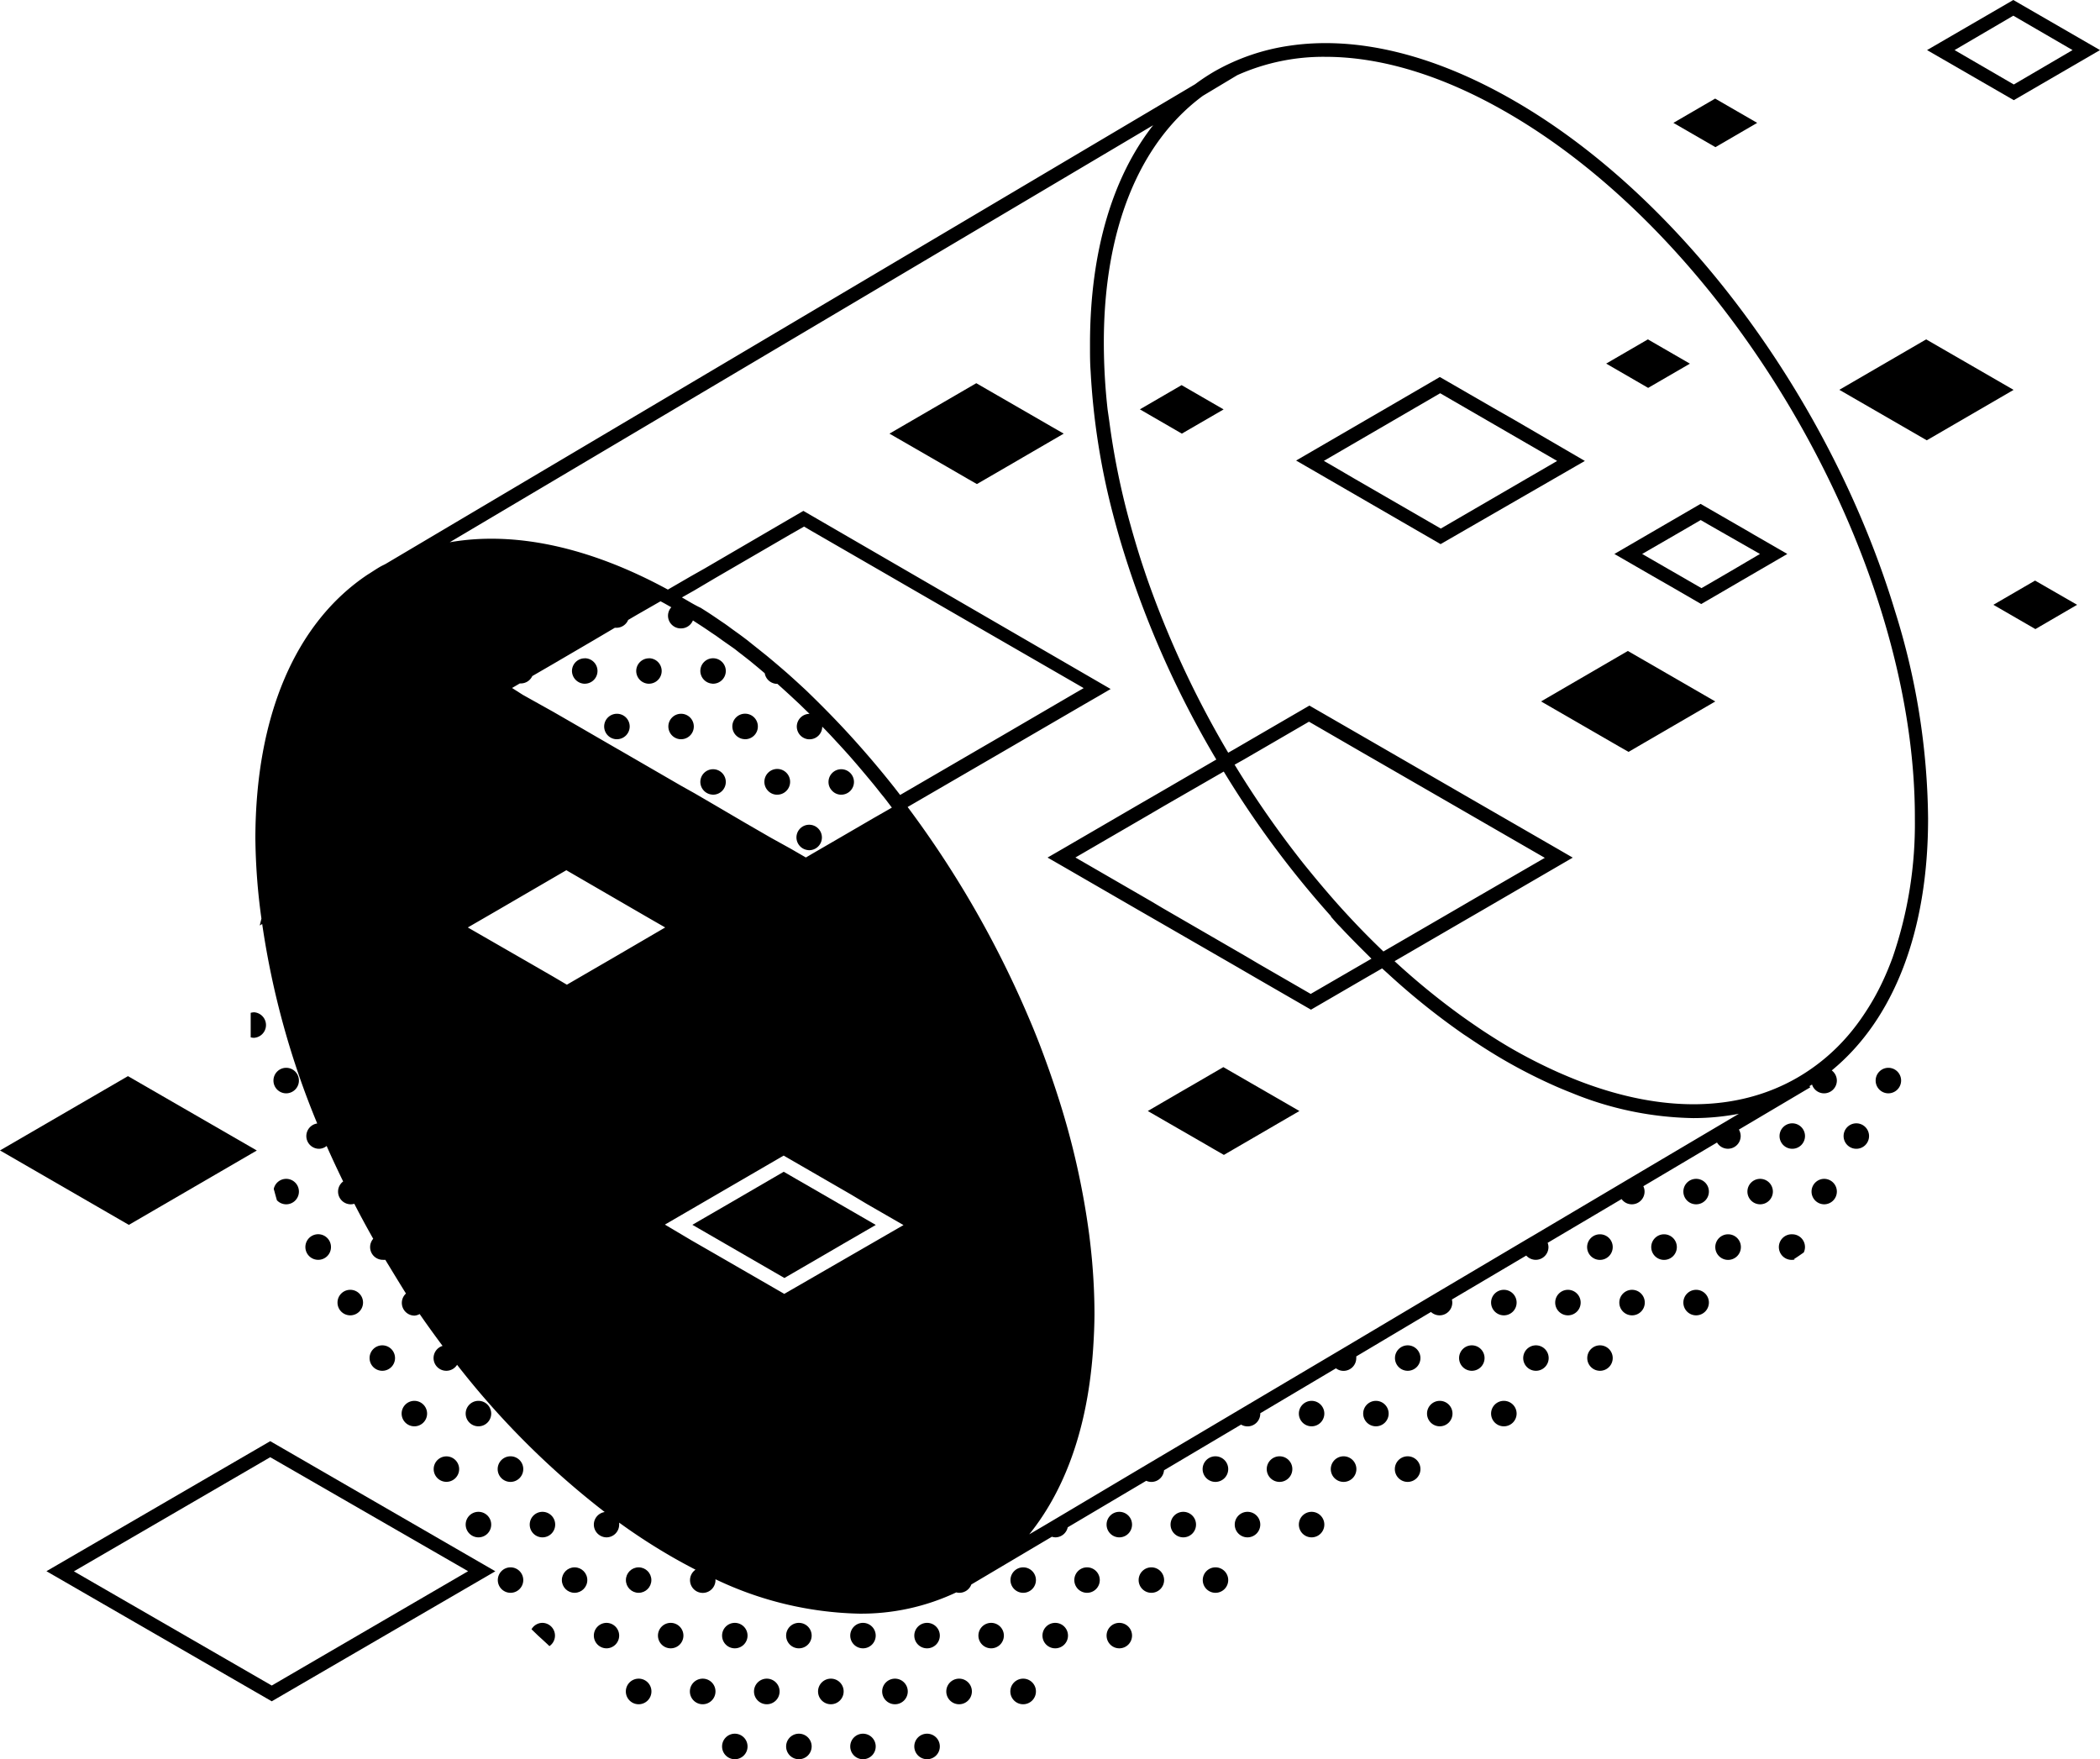 <svg xmlns="http://www.w3.org/2000/svg" viewBox="0 0 305.25 255.73"><defs><style>.cls-1{fill:none;}</style></defs><title>topic-streams</title><g id="Layer_2" data-name="Layer 2"><g id="Layer_1-2" data-name="Layer 1"><polygon class="cls-1" points="39.5 244.98 68.04 228.39 39.28 211.79 10.74 228.38 39.5 244.98"/><polygon class="cls-1" points="292.65 2.31 284.11 7.28 292.72 12.25 301.26 7.29 292.65 2.31"/><path d="M274.49,155.21h0a1.85,1.85,0,0,0-1.85,1.85h0a1.85,1.85,0,0,0,1.85,1.86h0a1.86,1.86,0,0,0,1.85-1.86h0A1.85,1.85,0,0,0,274.49,155.21Z"/><path d="M265.17,171.35h0a1.85,1.85,0,0,0-1.85,1.85h0a1.85,1.85,0,0,0,1.85,1.85h0A1.85,1.85,0,0,0,267,173.2h0A1.85,1.85,0,0,0,265.17,171.35Z"/><path d="M269.83,163.28a1.85,1.85,0,1,0,1.85,1.85A1.85,1.85,0,0,0,269.83,163.28Z"/><path d="M255.86,171.35h0A1.85,1.85,0,0,0,254,173.2h0a1.85,1.85,0,0,0,1.85,1.85h0a1.85,1.85,0,0,0,1.85-1.85h0A1.85,1.85,0,0,0,255.86,171.35Z"/><path d="M260.52,163.28a1.85,1.85,0,1,0,1.85,1.85A1.85,1.85,0,0,0,260.52,163.28Z"/><path d="M260.52,179.41a1.86,1.86,0,1,0,.33,3.67l-.05-.09c.47-.29.93-.62,1.39-.94a1.85,1.85,0,0,0-1.67-2.64Z"/><path d="M246.54,171.35h0a1.85,1.85,0,0,0-1.85,1.85h0a1.85,1.85,0,0,0,1.85,1.85h0a1.85,1.85,0,0,0,1.86-1.85h0A1.85,1.85,0,0,0,246.54,171.35Z"/><path d="M246.54,187.48h0a1.85,1.85,0,0,0-1.85,1.85h0a1.85,1.85,0,0,0,1.85,1.86h0a1.86,1.86,0,0,0,1.86-1.86h0A1.85,1.85,0,0,0,246.54,187.48Z"/><path d="M251.2,179.41a1.86,1.86,0,1,0,1.85,1.86A1.85,1.85,0,0,0,251.2,179.41Z"/><path d="M237.23,187.48h0a1.85,1.85,0,0,0-1.85,1.85h0a1.85,1.85,0,0,0,1.85,1.86h0a1.85,1.85,0,0,0,1.85-1.86h0A1.85,1.85,0,0,0,237.23,187.48Z"/><path d="M241.89,179.41a1.86,1.86,0,1,0,1.85,1.86A1.86,1.86,0,0,0,241.89,179.41Z"/><path d="M227.91,187.48h0a1.85,1.85,0,0,0-1.85,1.85h0a1.85,1.85,0,0,0,1.85,1.86h0a1.85,1.85,0,0,0,1.85-1.86h0A1.85,1.85,0,0,0,227.91,187.48Z"/><path d="M232.57,179.41a1.86,1.86,0,1,0,1.85,1.86A1.85,1.85,0,0,0,232.57,179.41Z"/><path d="M232.57,195.55a1.85,1.85,0,1,0,1.85,1.85A1.85,1.85,0,0,0,232.57,195.55Z"/><path d="M218.6,187.48h0a1.85,1.85,0,0,0-1.86,1.85h0a1.86,1.86,0,0,0,1.86,1.86h0a1.85,1.85,0,0,0,1.85-1.86h0A1.85,1.85,0,0,0,218.6,187.48Z"/><path d="M218.6,203.62h0a1.85,1.85,0,0,0-1.86,1.85h0a1.85,1.85,0,0,0,1.86,1.85h0a1.85,1.85,0,0,0,1.85-1.85h0A1.85,1.85,0,0,0,218.6,203.62Z"/><path d="M223.25,195.55a1.85,1.85,0,1,0,1.86,1.85A1.85,1.85,0,0,0,223.25,195.55Z"/><path d="M209.28,203.62h0a1.85,1.85,0,0,0-1.85,1.85h0a1.85,1.85,0,0,0,1.85,1.85h0a1.85,1.85,0,0,0,1.85-1.85h0A1.85,1.85,0,0,0,209.28,203.62Z"/><path d="M213.94,195.55a1.85,1.85,0,1,0,1.85,1.85A1.85,1.85,0,0,0,213.94,195.55Z"/><path d="M200,203.62h0a1.85,1.85,0,0,0-1.85,1.85h0a1.85,1.85,0,0,0,1.85,1.85h0a1.85,1.85,0,0,0,1.85-1.85h0A1.85,1.85,0,0,0,200,203.62Z"/><path d="M204.62,195.55a1.85,1.85,0,1,0,1.85,1.85A1.85,1.85,0,0,0,204.62,195.55Z"/><path d="M204.62,211.68a1.86,1.86,0,1,0,1.85,1.86A1.85,1.85,0,0,0,204.62,211.68Z"/><path d="M190.65,203.62h0a1.85,1.85,0,0,0-1.85,1.85h0a1.85,1.85,0,0,0,1.85,1.85h0a1.85,1.85,0,0,0,1.85-1.85h0A1.85,1.85,0,0,0,190.65,203.62Z"/><path d="M190.65,219.75h0a1.85,1.85,0,0,0-1.85,1.85h0a1.85,1.85,0,0,0,1.85,1.86h0a1.85,1.85,0,0,0,1.85-1.86h0A1.85,1.85,0,0,0,190.65,219.75Z"/><path d="M195.31,211.68a1.86,1.86,0,1,0,1.85,1.86A1.86,1.86,0,0,0,195.31,211.68Z"/><path d="M181.33,219.75h0a1.85,1.85,0,0,0-1.85,1.85h0a1.85,1.85,0,0,0,1.85,1.86h0a1.86,1.86,0,0,0,1.86-1.86h0A1.85,1.85,0,0,0,181.33,219.75Z"/><path d="M186,211.68a1.86,1.86,0,1,0,1.85,1.86A1.85,1.85,0,0,0,186,211.68Z"/><path d="M172,219.75h0a1.85,1.85,0,0,0-1.85,1.85h0a1.85,1.85,0,0,0,1.85,1.86h0a1.85,1.85,0,0,0,1.85-1.86h0A1.85,1.85,0,0,0,172,219.75Z"/><path d="M176.68,211.68a1.86,1.86,0,1,0,1.85,1.86A1.86,1.86,0,0,0,176.68,211.68Z"/><path d="M176.68,227.82a1.85,1.85,0,1,0,1.85,1.85A1.85,1.85,0,0,0,176.68,227.82Z"/><path d="M162.7,219.75h0a1.85,1.85,0,0,0-1.85,1.85h0a1.85,1.85,0,0,0,1.85,1.86h0a1.85,1.85,0,0,0,1.85-1.86h0A1.85,1.85,0,0,0,162.7,219.75Z"/><path d="M162.7,235.89h0a1.85,1.85,0,0,0-1.85,1.85h0a1.85,1.85,0,0,0,1.85,1.85h0a1.85,1.85,0,0,0,1.85-1.85h0A1.85,1.85,0,0,0,162.7,235.89Z"/><path d="M167.36,227.82a1.85,1.85,0,1,0,1.85,1.85A1.85,1.85,0,0,0,167.36,227.82Z"/><path d="M153.39,235.89h0a1.85,1.85,0,0,0-1.86,1.85h0a1.85,1.85,0,0,0,1.86,1.85h0a1.85,1.85,0,0,0,1.85-1.85h0A1.85,1.85,0,0,0,153.39,235.89Z"/><path d="M158,227.82a1.85,1.85,0,1,0,1.86,1.85A1.85,1.85,0,0,0,158,227.82Z"/><path d="M144.07,235.89h0a1.85,1.85,0,0,0-1.85,1.85h0a1.85,1.85,0,0,0,1.85,1.85h0a1.85,1.85,0,0,0,1.85-1.85h0A1.85,1.85,0,0,0,144.07,235.89Z"/><path d="M148.73,227.82a1.85,1.85,0,1,0,1.85,1.85A1.85,1.85,0,0,0,148.73,227.82Z"/><path d="M148.73,244a1.86,1.86,0,1,0,1.85,1.86A1.85,1.85,0,0,0,148.73,244Z"/><path d="M134.76,235.89h0a1.85,1.85,0,0,0-1.86,1.85h0a1.85,1.85,0,0,0,1.86,1.85h0a1.85,1.85,0,0,0,1.85-1.85h0A1.85,1.85,0,0,0,134.76,235.89Z"/><path d="M134.76,252h0a1.85,1.85,0,0,0-1.86,1.85h0a1.86,1.86,0,0,0,1.86,1.86h0a1.85,1.85,0,0,0,1.85-1.86h0A1.85,1.85,0,0,0,134.76,252Z"/><path d="M139.41,244a1.86,1.86,0,1,0,1.86,1.86A1.85,1.85,0,0,0,139.41,244Z"/><path d="M125.44,235.89h0a1.85,1.85,0,0,0-1.85,1.85h0a1.85,1.85,0,0,0,1.85,1.85h0a1.85,1.85,0,0,0,1.85-1.85h0A1.85,1.85,0,0,0,125.44,235.89Z"/><path d="M125.44,252h0a1.85,1.85,0,0,0-1.85,1.85h0a1.85,1.85,0,0,0,1.85,1.86h0a1.85,1.85,0,0,0,1.85-1.86h0A1.85,1.85,0,0,0,125.44,252Z"/><path d="M130.1,244a1.86,1.86,0,1,0,1.85,1.86A1.86,1.86,0,0,0,130.1,244Z"/><path d="M116.12,235.89h0a1.85,1.85,0,0,0-1.85,1.85h0a1.85,1.85,0,0,0,1.85,1.85h0a1.85,1.85,0,0,0,1.86-1.85h0A1.85,1.85,0,0,0,116.12,235.89Z"/><path d="M116.12,252h0a1.85,1.85,0,0,0-1.85,1.85h0a1.85,1.85,0,0,0,1.85,1.86h0a1.86,1.86,0,0,0,1.86-1.86h0A1.85,1.85,0,0,0,116.12,252Z"/><path d="M120.78,244a1.86,1.86,0,1,0,1.85,1.86A1.85,1.85,0,0,0,120.78,244Z"/><path d="M106.81,235.89h0a1.85,1.85,0,0,0-1.85,1.85h0a1.85,1.85,0,0,0,1.85,1.85h0a1.85,1.85,0,0,0,1.85-1.85h0A1.85,1.85,0,0,0,106.81,235.89Z"/><path d="M106.81,252h0a1.85,1.85,0,0,0-1.85,1.85h0a1.85,1.85,0,0,0,1.85,1.86h0a1.85,1.85,0,0,0,1.85-1.86h0A1.85,1.85,0,0,0,106.81,252Z"/><path d="M111.47,244a1.86,1.86,0,1,0,1.85,1.86A1.86,1.86,0,0,0,111.47,244Z"/><path d="M97.49,235.89h0a1.85,1.85,0,0,0-1.85,1.85h0a1.85,1.85,0,0,0,1.85,1.85h0a1.85,1.85,0,0,0,1.85-1.85h0A1.85,1.85,0,0,0,97.49,235.89Z"/><path d="M102.15,244a1.86,1.86,0,1,0,1.85,1.86A1.85,1.85,0,0,0,102.15,244Z"/><path d="M88.18,235.89h0a1.85,1.85,0,0,0-1.86,1.85h0a1.85,1.85,0,0,0,1.86,1.85h0A1.85,1.85,0,0,0,90,237.74h0A1.85,1.85,0,0,0,88.18,235.89Z"/><circle cx="92.83" cy="229.67" r="1.85"/><path d="M92.83,244a1.86,1.86,0,1,0,1.86,1.86A1.85,1.85,0,0,0,92.83,244Z"/><path d="M78.86,219.75h0A1.85,1.85,0,0,0,77,221.6h0a1.85,1.85,0,0,0,1.85,1.86h0a1.85,1.85,0,0,0,1.85-1.86h0A1.85,1.85,0,0,0,78.86,219.75Z"/><path d="M78.86,235.89h0a1.83,1.83,0,0,0-1.6.93l.95.92.65.59c.34.32.69.63,1,.94a1.84,1.84,0,0,0,.81-1.53h0A1.85,1.85,0,0,0,78.86,235.89Z"/><circle cx="83.52" cy="229.67" r="1.85"/><path d="M69.55,207.32a1.85,1.85,0,0,0,1.85-1.85h0a1.85,1.85,0,0,0-1.85-1.85h0a1.85,1.85,0,0,0-1.86,1.85h0a1.85,1.85,0,0,0,1.86,1.85Z"/><path d="M67.69,221.6a1.86,1.86,0,0,0,1.86,1.86h0a1.85,1.85,0,0,0,1.85-1.86h0a1.85,1.85,0,0,0-1.85-1.85h0a1.85,1.85,0,0,0-1.86,1.85Z"/><path d="M74.2,211.68a1.86,1.86,0,1,0,1.86,1.86A1.85,1.85,0,0,0,74.2,211.68Z"/><path d="M74.2,227.82a1.85,1.85,0,1,0,1.86,1.85A1.85,1.85,0,0,0,74.2,227.82Z"/><path d="M60.23,207.32a1.85,1.85,0,0,0,1.85-1.85h0a1.85,1.85,0,0,0-1.85-1.85h0a1.85,1.85,0,0,0-1.85,1.85h0a1.85,1.85,0,0,0,1.85,1.85Z"/><path d="M66.74,213.54a1.85,1.85,0,1,0-1.85,1.85A1.85,1.85,0,0,0,66.74,213.54Z"/><path d="M50.91,191.19a1.86,1.86,0,0,0,1.86-1.86h0a1.85,1.85,0,0,0-1.86-1.85h0a1.85,1.85,0,0,0-1.85,1.85h0a1.85,1.85,0,0,0,1.85,1.86Z"/><path d="M57.42,197.4a1.85,1.85,0,1,0-1.85,1.85A1.85,1.85,0,0,0,57.42,197.4Z"/><path d="M43.45,157.06a1.85,1.85,0,0,0-1.85-1.85h0a1.85,1.85,0,0,0-1.85,1.85h0a1.85,1.85,0,0,0,1.85,1.86h0a1.86,1.86,0,0,0,1.85-1.86Z"/><path d="M41.6,171.35h0a1.85,1.85,0,0,0-1.8,1.43c0,.14.07.28.1.42.11.42.23.84.35,1.26a1.84,1.84,0,0,0,1.35.59h0a1.85,1.85,0,0,0,1.85-1.85h0A1.85,1.85,0,0,0,41.6,171.35Z"/><path d="M48.11,181.27a1.86,1.86,0,1,0-1.85,1.85A1.85,1.85,0,0,0,48.11,181.27Z"/><path d="M36.94,150.85a1.86,1.86,0,0,0,0-3.71,2.09,2.09,0,0,0-.5.08c0,.19,0,.37,0,.56,0,1,0,2,0,3A1.77,1.77,0,0,0,36.94,150.85Z"/><path d="M220.09,14.64c-11.69-6.75-22.89-9.43-32.61-8a30.94,30.94,0,0,0-10.95,3.74,29.7,29.7,0,0,0-2.81,1.86L56,82c-.26.13-.52.25-.78.4-.48.28-.94.59-1.41.89l-.34.21h0c-10.51,7-16.3,20.52-16.35,38.26A90.34,90.34,0,0,0,38,133.52c-.08.34-.17.67-.24,1a2.07,2.07,0,0,0,.35-.22,121.05,121.05,0,0,0,8,29,1.85,1.85,0,0,0,.23,3.68,1.77,1.77,0,0,0,1.14-.41c.76,1.73,1.57,3.45,2.4,5.16a1.84,1.84,0,0,0-.74,1.47h0a1.85,1.85,0,0,0,1.85,1.85h0a1.7,1.7,0,0,0,.51-.08c.88,1.72,1.8,3.41,2.75,5.09a1.85,1.85,0,0,0,1.4,3.06,2.2,2.2,0,0,0,.36,0c1,1.65,2,3.29,3,4.9a1.83,1.83,0,0,0-.6,1.35h0a1.85,1.85,0,0,0,1.85,1.86h0A1.86,1.86,0,0,0,61,191c1.08,1.57,2.2,3.11,3.33,4.63a1.85,1.85,0,1,0,2.11,2.75A120.88,120.88,0,0,0,87.9,219.78a1.85,1.85,0,0,0-1.58,1.82h0a1.86,1.86,0,0,0,1.86,1.86h0A1.85,1.85,0,0,0,90,221.6h0a2.66,2.66,0,0,0,0-.28,86.58,86.58,0,0,0,7.44,4.84c1.22.71,2.44,1.37,3.66,2a1.85,1.85,0,1,0,2.9,1.52s0-.09,0-.13a50.86,50.86,0,0,0,20.85,5A32.33,32.33,0,0,0,139,231.46a1.74,1.74,0,0,0,.45.06,1.86,1.86,0,0,0,1.74-1.21l11.71-6.94a1.84,1.84,0,0,0,.53.09h0A1.85,1.85,0,0,0,155.2,222l11.41-6.76a1.84,1.84,0,0,0,2.59-1.53l11.2-6.64a1.86,1.86,0,0,0,.93.26h0a1.85,1.85,0,0,0,1.86-1.85h0s0,0,0-.06l11-6.53a1.82,1.82,0,0,0,1.1.37,1.85,1.85,0,0,0,1.85-1.85,1.07,1.07,0,0,0,0-.25L208,190.7a1.86,1.86,0,0,0,1.25.49h0a1.85,1.85,0,0,0,1.85-1.86h0a1.67,1.67,0,0,0-.06-.44l10.81-6.39a1.87,1.87,0,0,0,1.37.62,1.85,1.85,0,0,0,1.86-1.85,1.8,1.8,0,0,0-.12-.62l10.75-6.36a1.82,1.82,0,0,0,1.49.76h0a1.85,1.85,0,0,0,1.85-1.85h0a1.82,1.82,0,0,0-.18-.78l10.71-6.35a1.85,1.85,0,0,0,3.44-.94,1.89,1.89,0,0,0-.26-.94l10.37-6.14-.11-.18.37-.23a1.84,1.84,0,0,0,1.75,1.28h0a1.86,1.86,0,0,0,1.86-1.86h0a1.87,1.87,0,0,0-.74-1.47c9-7.4,14-20.18,14-36.59a103.14,103.14,0,0,0-4.79-30.12C266.37,58.78,245,29,220.09,14.64Zm-27.4-6.38c8.07,0,17.07,2.72,26.4,8.12,32.78,18.92,59.36,65,59.25,102.61a59.71,59.71,0,0,1-3.24,20.2c-.43,1.17-.9,2.31-1.41,3.4a35.31,35.31,0,0,1-2.78,4.91,31,31,0,0,1-2.22,2.94,28.59,28.59,0,0,1-7.43,6.2c-8.66,5-19.6,5.11-31.51.57-1.07-.41-2.15-.86-3.24-1.34a75.53,75.53,0,0,1-6.81-3.47c-1.38-.8-2.76-1.67-4.12-2.56-1-.67-2-1.36-3-2.07a105.15,105.15,0,0,1-9.87-8.06l9.81-5.7,3.16-1.83,10.78-6.27,2.15-1.25-2-1.16-10.87-6.27-3.1-1.79-10.87-6.28-3.1-1.79-8.34-4.81-7.9,4.59-2.9,1.69-1,.57a142.13,142.13,0,0,1-11-23.12c-.41-1.11-.81-2.23-1.18-3.35-.68-2-1.28-4-1.85-6-.18-.66-.37-1.31-.55-2a108.78,108.78,0,0,1-2.7-13.66L161,59.54a87.8,87.8,0,0,1-.55-9.77c0-16.42,5.13-29,14.39-35.84l5-3A30.58,30.58,0,0,1,192.69,8.26Zm43.88,163.21-.52.31-12.91,7.65-1.45.85L209.5,187.5l-1.94,1.15-11.77,7L193.51,197l-11.46,6.79-2.55,1.51-11.24,6.66-2.75,1.63-11,6.54-2.9,1.72-2,1.17c4.84-6,7.92-14.1,9-23.83q.19-1.66.3-3.39c.1-1.55.17-3.12.18-4.74,0-2.64-.13-5.33-.37-8-.11-1.18-.24-2.36-.39-3.55a114,114,0,0,0-4.68-20.55c-.37-1.15-.76-2.29-1.16-3.43-.67-1.88-1.36-3.75-2.12-5.61-.35-.88-.73-1.75-1.1-2.62a147.54,147.54,0,0,0-17.34-30l11.64-6.76,2.31-1.34,11.6-6.75,2.39-1.38,1.57-.92L116.78,74.26l-.5.29-1.84,1.07-12,7-2,1.13-3.36,1.95C85.69,79.5,74.8,77.17,65.37,78.82L167.62,18.2c-5.94,7.59-9.14,18.4-9.18,31.57,0,.2,0,.41,0,.61,0,1.19,0,2.38.09,3.58a103.51,103.51,0,0,0,3.26,20.82c.3,1.15.62,2.3.95,3.45a141.19,141.19,0,0,0,14.06,32.17l-8.34,4.85-2.94,1.7-11,6.4-2.25,1.3,2.45,1.41,10.86,6.28,3.11,1.79,10.87,6.27,3.1,1.8,7.9,4.56,8-4.65,2.34-1.35.83.75a103.31,103.31,0,0,0,10.85,8.72c.25.18.5.33.75.5,1.78,1.21,3.57,2.35,5.38,3.4a76.65,76.65,0,0,0,7.61,3.85c.7.3,1.39.59,2.09.86a48.48,48.48,0,0,0,17.71,3.68,35.26,35.26,0,0,0,6.64-.63ZM99.12,86.84l1.77-1L104,84l10.88-6.32,2-1.14,1,.59,10.79,6.23,3.18,1.84,10.79,6.23,3.19,1.84,10.78,6.22.91.53-1.23.71-11,6.42-2.93,1.7-11,6.4-.52.3-.54-.7c-1.24-1.59-2.51-3.13-3.8-4.64-.79-.92-1.59-1.83-2.39-2.72-2.29-2.54-4.65-4.94-7-7.2l-.4-.37c-.79-.73-1.58-1.45-2.37-2.15l-.36-.31c-.86-.75-1.73-1.48-2.6-2.2l-.64-.51c-.68-.55-1.36-1.08-2-1.6l-.06-.05-.69-.52c-.7-.53-1.4-1-2.11-1.54l-.49-.35-.61-.41c-.73-.5-1.46-1-2.2-1.47l-.71-.45C100.81,87.86,100,87.33,99.12,86.84ZM114,188.07l-10.26-5.92-3.2-1.84L96.65,178l8.31-4.83,2.77-1.61,6.18-3.59,9.73,5.62L126,175l5.33,3.07ZM89,139.3l-2.71,1.57-3.89,2.26-2-1.18-3.19-1.84L68,134.81l4.44-2.57,2.06-1.2,7.82-4.55,9,5.22,3.16,1.83,2.21,1.27Zm8.55-51h0a1.84,1.84,0,0,0-.45,1.2h0a1.83,1.83,0,0,0,.46,1.21,1.86,1.86,0,0,0,1.28.63H99a1.86,1.86,0,0,0,1.72-1.16h0l.61.4c.69.44,1.38.9,2.06,1.37l.69.46,1,.72,1.43,1,.32.23.76.6c.25.18.49.38.74.57l.7.55,1.21,1,.92.78a1.84,1.84,0,0,0,.43.91,1.86,1.86,0,0,0,1.29.63H113l.78.7,1,.91,1.45,1.35.83.81.61.59h0a1.86,1.86,0,0,0-1.85,1.85h0a1.88,1.88,0,0,0,.46,1.22,1.86,1.86,0,0,0,1.28.63h.11a1.85,1.85,0,0,0,1.85-1.84h0l.48.49.44.46c.51.53,1,1.08,1.51,1.62l.72.79c.5.55,1,1.11,1.48,1.67l.45.52c.8.94,1.6,1.89,2.39,2.85l.46.57.6.76.45.55c.31.39.61.8.92,1.2l.22.29-.9.52-1.75,1-4.83,2.81-4.24,2.46-.25.15-.53.31-2.18-1.26L112,121.74l-3.72-2.15L104,117.08l-3-1.75-2-1.12L90,109l-.32-.18L87,107.27l-2.88-1.67-3.73-2.15L76,101,74.43,100l1.13-.66h.14a1.84,1.84,0,0,0,1.67-1.07l3-1.74,6-3.51,3-1.77h.22a1.86,1.86,0,0,0,1.72-1.14l1.21-.71,3.49-2h0C96.6,87.7,97.09,88,97.59,88.27Zm83.18,22.14,2.38-1.38,7.16-4.16,8,4.63,1.74,1,12.24,7.06,1.73,1,10.57,6.1-11,6.37-1.11.65-11.35,6.59c-1.47-1.41-2.92-2.86-4.34-4.37-.82-.87-1.63-1.75-2.43-2.65q-2-2.26-3.93-4.63c-.56-.68-1.11-1.36-1.65-2.06a141.72,141.72,0,0,1-9.28-13.44Zm12.72,22.79c.43.48.86,1,1.3,1.43,1.47,1.58,3,3.1,4.49,4.58l.11.11-.93.54-7.9,4.58-7.6-4.39-1.69-1L169,132l-1.68-1-11-6.36,10.59-6.15,2.29-1.34,8.68-5A141.42,141.42,0,0,0,193.49,133.2Z"/><path d="M6.75,228.38,39.5,247.29,72,228.39,39.28,209.48Zm61.29,0L39.5,245l-28.76-16.6,28.54-16.59Z"/><polygon points="117.87 172.6 115.75 171.38 113.92 170.32 108.64 173.39 106.06 174.89 100.64 178.03 114.02 185.76 119.48 182.59 122.57 180.79 127.3 178.05 117.87 172.6"/><polygon points="37.33 167.23 18.6 156.42 0 167.22 18.73 178.04 37.33 167.23"/><polygon points="179.71 156.2 177.82 155.11 173.83 157.43 171.44 158.81 166.84 161.49 175.32 166.38 176.28 166.94 177.9 167.87 184.51 164.03 185.76 163.3 188.88 161.49 182.9 158.04 179.71 156.2"/><polygon points="224.89 101.44 224.01 101.95 224.29 102.12 235.39 108.53 236.72 109.29 238.95 107.99 249.33 101.96 236.62 94.62 224.89 101.44"/><polygon points="152.1 61.58 141.91 55.7 129.29 63.03 137.63 67.84 140.72 69.63 142 70.36 147.14 67.38 148.7 66.47 154.62 63.03 152.86 62.02 152.1 61.58"/><path d="M240.19,83.71l3.19,1.83,3.9,2.26,3-1.74,2.76-1.61,6.76-3.93-4.94-2.85-.59-.35-7.08-4.08-12.53,7.28Zm15.63-3.19L252,82.77l-2.59,1.51-2.09,1.21-4.14-2.39-.7-.4-3.78-2.18L244.79,77l2.42-1.41,1.17.68Z"/><path d="M305.25,7.28,292.65,0,280.11,7.28l12.61,7.28Zm-21.14,0,8.54-5,8.61,5-8.54,5Z"/><polygon points="165.69 59.5 171.79 63.03 177.86 59.51 171.75 55.98 165.69 59.5"/><polygon points="245.64 52.86 239.53 49.33 233.47 52.85 239.57 56.38 245.64 52.86"/><polygon points="255.42 17.86 249.31 14.33 243.24 17.86 249.35 21.39 255.42 17.86"/><polygon points="289.75 87.91 295.86 91.44 301.92 87.91 295.81 84.39 289.75 87.91"/><path d="M230.37,67,220.24,61.1,217,59.25l-7.71-4.45-7.77,4.52-3.19,1.85-9.93,5.77,21,12.15Zm-36.77.66-1.17-.67,16.91-9.83,17,9.84-1.37.8-3.12,1.81-10.84,6.3-1.58.92-1.9-1.1-10.8-6.24Z"/><polygon points="292.69 56.67 279.98 49.33 267.36 56.66 280.07 64 292.69 56.67"/><path d="M122.17,115.51h.11a1.85,1.85,0,1,0-1.85-1.85,1.78,1.78,0,0,0,.46,1.21A1.82,1.82,0,0,0,122.17,115.51Z"/><path d="M112.86,115.51h.1a1.87,1.87,0,1,0-1.39-.64A1.82,1.82,0,0,0,112.86,115.51Z"/><path d="M117.51,123.58h.11a1.85,1.85,0,0,0,1.85-1.85h0a1.85,1.85,0,0,0-1.85-1.85h0a1.85,1.85,0,0,0-1.85,1.85h0a1.86,1.86,0,0,0,1.74,1.84Z"/><path d="M103.54,99.38h.11a1.85,1.85,0,1,0-1.85-1.85,1.86,1.86,0,0,0,1.74,1.84Z"/><path d="M103.54,115.51h.11a1.85,1.85,0,1,0-1.85-1.85,1.86,1.86,0,0,0,1.74,1.84Z"/><path d="M108.2,107.45h.11a1.85,1.85,0,0,0,1.85-1.86h0a1.85,1.85,0,0,0-1.85-1.85h0a1.85,1.85,0,0,0-1.86,1.85h0a1.86,1.86,0,0,0,1.75,1.85Z"/><path d="M89.67,103.75h0a1.85,1.85,0,0,0-1.85,1.85h0a1.86,1.86,0,0,0,1.75,1.85h.1a1.86,1.86,0,0,0,1.86-1.86h0A1.85,1.85,0,0,0,89.67,103.75Z"/><path d="M94.33,95.69a1.85,1.85,0,0,0-1.85,1.85,1.86,1.86,0,0,0,1.75,1.84h.1a1.85,1.85,0,0,0,0-3.7Z"/><path d="M98.88,107.45H99a1.85,1.85,0,0,0,1.85-1.86h0A1.85,1.85,0,0,0,99,103.75h0a1.85,1.85,0,0,0-1.85,1.85h0a1.88,1.88,0,0,0,.46,1.22A1.86,1.86,0,0,0,98.88,107.45Z"/><path d="M85,95.69a1.85,1.85,0,0,0-1.86,1.85,1.88,1.88,0,0,0,1.75,1.84H85a1.85,1.85,0,1,0,0-3.7Z"/></g></g></svg>